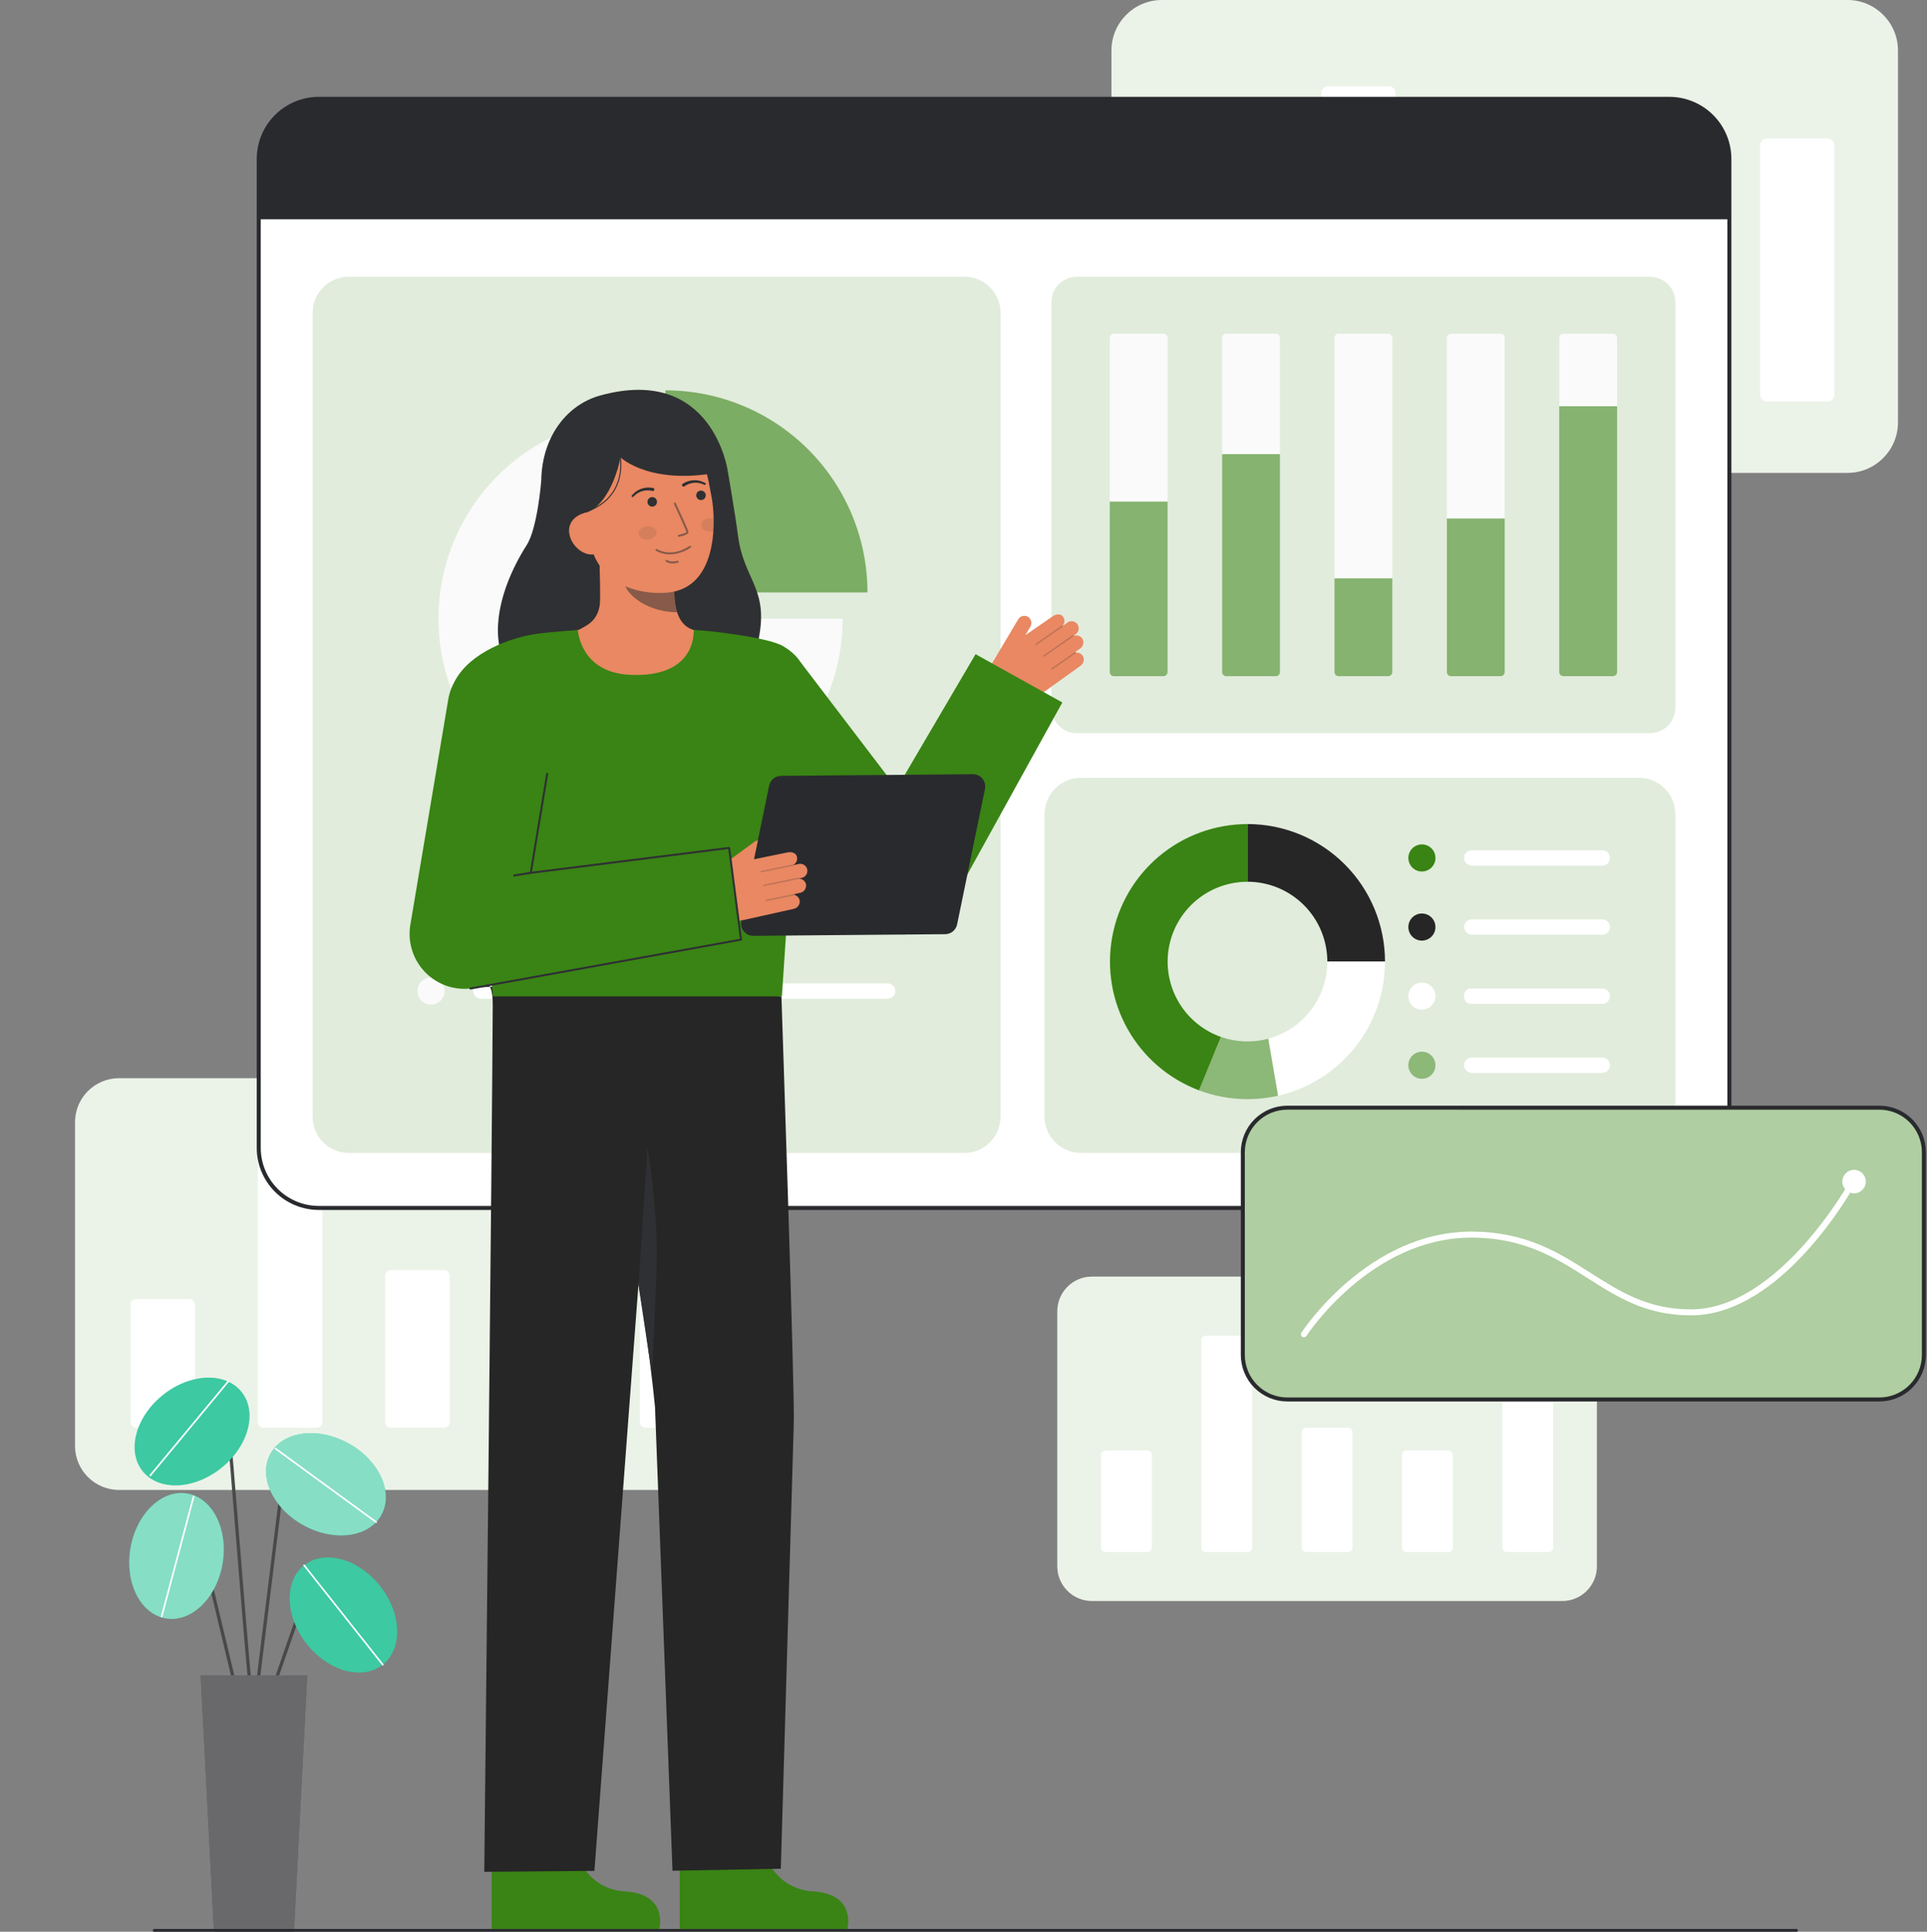 <svg width="878" height="880" viewBox="0 0 878 880" fill="none" xmlns="http://www.w3.org/2000/svg">
<rect x="0" y="0" width="878" height="880" fill="#808080" stroke="none"/>
<g clip-path="url(#clip0_85_130)">
<path d="M711.794 581.547H497.533C488.81 581.547 481.739 588.618 481.739 597.342V713.536C481.739 722.259 488.81 729.331 497.533 729.331H711.794C720.517 729.331 727.589 722.259 727.589 713.536V597.342C727.589 588.618 720.517 581.547 711.794 581.547Z" fill="white"/>
<path opacity="0.1" d="M711.794 581.547H497.533C488.81 581.547 481.739 588.618 481.739 597.342V713.536C481.739 722.259 488.81 729.331 497.533 729.331H711.794C720.517 729.331 727.589 722.259 727.589 713.536V597.342C727.589 588.618 720.517 581.547 711.794 581.547Z" fill="#398414"/>
<path d="M659.868 660.787H640.896C639.741 660.787 638.805 661.724 638.805 662.879V704.93C638.805 706.085 639.741 707.021 640.896 707.021H659.868C661.023 707.021 661.959 706.085 661.959 704.93V662.879C661.959 661.724 661.023 660.787 659.868 660.787Z" fill="white"/>
<path d="M705.586 624.831H686.615C685.46 624.831 684.523 625.767 684.523 626.922V704.93C684.523 706.085 685.46 707.021 686.615 707.021H705.586C706.741 707.021 707.678 706.085 707.678 704.93V626.922C707.678 625.767 706.741 624.831 705.586 624.831Z" fill="white"/>
<path d="M522.711 660.787H503.74C502.585 660.787 501.649 661.724 501.649 662.879V704.93C501.649 706.085 502.585 707.021 503.74 707.021H522.711C523.866 707.021 524.803 706.085 524.803 704.93V662.879C524.803 661.724 523.866 660.787 522.711 660.787Z" fill="white"/>
<path d="M568.431 608.481H549.459C548.304 608.481 547.368 609.418 547.368 610.573V704.93C547.368 706.085 548.304 707.021 549.459 707.021H568.431C569.586 707.021 570.522 706.085 570.522 704.93V610.573C570.522 609.418 569.586 608.481 568.431 608.481Z" fill="white"/>
<path d="M614.149 650.425H595.177C594.022 650.425 593.086 651.361 593.086 652.516V704.93C593.086 706.085 594.022 707.021 595.177 707.021H614.149C615.304 707.021 616.24 706.085 616.24 704.93V652.516C616.24 651.361 615.304 650.425 614.149 650.425Z" fill="white"/>
<path d="M326.178 491.161H54.242C43.171 491.161 34.195 500.136 34.195 511.208V658.679C34.195 669.75 43.171 678.725 54.242 678.725H326.178C337.249 678.725 346.225 669.75 346.225 658.679V511.208C346.225 500.136 337.249 491.161 326.178 491.161Z" fill="white"/>
<path opacity="0.1" d="M326.178 491.161H54.242C43.171 491.161 34.195 500.136 34.195 511.208V658.679C34.195 669.75 43.171 678.725 54.242 678.725H326.178C337.249 678.725 346.225 669.75 346.225 658.679V511.208C346.225 500.136 337.249 491.161 326.178 491.161Z" fill="#398414"/>
<path d="M260.275 591.732H236.196C234.73 591.732 233.542 592.921 233.542 594.387V647.757C233.542 649.223 234.73 650.411 236.196 650.411H260.275C261.741 650.411 262.929 649.223 262.929 647.757V594.387C262.929 592.921 261.741 591.732 260.275 591.732Z" fill="white"/>
<path d="M318.3 546.097H294.221C292.756 546.097 291.567 547.285 291.567 548.751V647.758C291.567 649.224 292.756 650.412 294.221 650.412H318.3C319.766 650.412 320.954 649.224 320.954 647.758V548.751C320.954 547.285 319.766 546.097 318.3 546.097Z" fill="white"/>
<path d="M86.198 591.732H62.119C60.653 591.732 59.465 592.921 59.465 594.387V647.757C59.465 649.223 60.653 650.411 62.119 650.411H86.198C87.663 650.411 88.852 649.223 88.852 647.757V594.387C88.852 592.921 87.663 591.732 86.198 591.732Z" fill="white"/>
<path d="M144.223 525.347H120.144C118.678 525.347 117.49 526.535 117.49 528.001V647.757C117.49 649.223 118.678 650.411 120.144 650.411H144.223C145.689 650.411 146.877 649.223 146.877 647.757V528.001C146.877 526.535 145.689 525.347 144.223 525.347Z" fill="white"/>
<path d="M202.249 578.58H178.17C176.705 578.58 175.516 579.768 175.516 581.234V647.757C175.516 649.223 176.705 650.411 178.17 650.411H202.249C203.715 650.411 204.903 649.223 204.903 647.757V581.234C204.903 579.768 203.715 578.58 202.249 578.58Z" fill="white"/>
<path d="M841.75 0H529.434C516.718 0 506.41 10.308 506.41 23.024V192.394C506.41 205.11 516.718 215.418 529.434 215.418H841.75C854.465 215.418 864.773 205.11 864.773 192.394V23.024C864.773 10.308 854.465 0 841.75 0Z" fill="white"/>
<path opacity="0.1" d="M841.75 0H529.434C516.718 0 506.41 10.308 506.41 23.024V192.394C506.41 205.11 516.718 215.418 529.434 215.418H841.75C854.465 215.418 864.773 205.11 864.773 192.394V23.024C864.773 10.308 854.465 0 841.75 0Z" fill="#398414"/>
<path d="M766.061 115.506H738.407C736.724 115.506 735.359 116.871 735.359 118.554V179.85C735.359 181.534 736.724 182.899 738.407 182.899H766.061C767.745 182.899 769.109 181.534 769.109 179.85V118.554C769.109 116.871 767.745 115.506 766.061 115.506Z" fill="white"/>
<path d="M832.703 63.094H805.049C803.365 63.094 802.001 64.458 802.001 66.142V179.851C802.001 181.534 803.365 182.899 805.049 182.899H832.703C834.386 182.899 835.751 181.534 835.751 179.851V66.142C835.751 64.458 834.386 63.094 832.703 63.094Z" fill="white"/>
<path d="M566.135 115.506H538.481C536.797 115.506 535.433 116.871 535.433 118.554V179.85C535.433 181.534 536.797 182.899 538.481 182.899H566.135C567.818 182.899 569.183 181.534 569.183 179.85V118.554C569.183 116.871 567.818 115.506 566.135 115.506Z" fill="white"/>
<path d="M632.777 39.263H605.123C603.44 39.263 602.075 40.627 602.075 42.311V179.85C602.075 181.534 603.44 182.898 605.123 182.898H632.777C634.461 182.898 635.825 181.534 635.825 179.85V42.311C635.825 40.627 634.461 39.263 632.777 39.263Z" fill="white"/>
<path d="M699.419 100.4H671.765C670.081 100.4 668.717 101.765 668.717 103.448V179.849C668.717 181.533 670.081 182.897 671.765 182.897H699.419C701.102 182.897 702.467 181.533 702.467 179.849V103.448C702.467 101.765 701.102 100.4 699.419 100.4Z" fill="white"/>
<path d="M145.252 550.272L760.6 550.272C775.711 550.272 787.962 538.022 787.962 522.911L787.962 72.382C787.962 57.271 775.711 45.02 760.6 45.02L145.252 45.02C130.141 45.02 117.891 57.271 117.891 72.382L117.891 522.911C117.891 538.022 130.141 550.272 145.252 550.272Z" fill="white"/>
<path d="M116.978 522.911V72.382C116.986 64.886 119.968 57.699 125.268 52.399C130.568 47.098 137.755 44.117 145.251 44.108H760.599C768.095 44.117 775.282 47.098 780.582 52.399C785.883 57.699 788.864 64.886 788.873 72.382V522.911C788.864 530.407 785.883 537.594 780.582 542.894C775.282 548.195 768.095 551.176 760.599 551.185H145.251C137.755 551.176 130.568 548.195 125.268 542.894C119.968 537.594 116.986 530.407 116.978 522.911ZM145.251 45.932C138.239 45.941 131.516 48.73 126.558 53.688C121.599 58.647 118.81 65.37 118.802 72.382V522.911C118.81 529.923 121.599 536.646 126.557 541.605C131.516 546.563 138.239 549.352 145.251 549.36H760.599C767.612 549.353 774.335 546.564 779.293 541.605C784.252 536.647 787.041 529.923 787.049 522.911V72.382C787.041 65.37 784.251 58.647 779.293 53.688C774.334 48.73 767.612 45.941 760.599 45.932H145.251Z" fill="#292A2E"/>
<path d="M117.891 72.379V99.911H787.958V72.379C787.958 65.122 785.075 58.163 779.944 53.032C774.813 47.9 767.853 45.018 760.596 45.018H145.252C137.995 45.018 131.036 47.9 125.904 53.032C120.773 58.163 117.891 65.122 117.891 72.379Z" fill="#292A2E"/>
<path d="M751.756 126.073H490.666C484.257 126.073 479.062 131.269 479.062 137.677V322.374C479.062 328.783 484.257 333.978 490.666 333.978H751.756C758.165 333.978 763.36 328.783 763.36 322.374V137.677C763.36 131.269 758.165 126.073 751.756 126.073Z" fill="white"/>
<path opacity="0.15" d="M751.756 126.073H490.666C484.257 126.073 479.062 131.269 479.062 137.677V322.374C479.062 328.783 484.257 333.978 490.666 333.978H751.756C758.165 333.978 763.36 328.783 763.36 322.374V137.677C763.36 131.269 758.165 126.073 751.756 126.073Z" fill="#398414"/>
<path d="M530.092 152.017H507.527C506.478 152.017 505.629 152.866 505.629 153.915V306.137C505.629 307.186 506.478 308.035 507.527 308.035H530.092C531.14 308.035 531.99 307.186 531.99 306.137V153.915C531.99 152.866 531.14 152.017 530.092 152.017Z" fill="#FAFAFA"/>
<path opacity="0.6" d="M505.629 228.495H531.987V306.137C531.987 306.641 531.787 307.123 531.431 307.479C531.075 307.835 530.592 308.035 530.089 308.035H507.527C507.023 308.035 506.541 307.835 506.185 307.479C505.829 307.123 505.629 306.641 505.629 306.137V228.495Z" fill="#398414"/>
<path d="M581.292 152.017H558.727C557.679 152.017 556.829 152.866 556.829 153.915V306.137C556.829 307.186 557.679 308.035 558.727 308.035H581.292C582.34 308.035 583.19 307.186 583.19 306.137V153.915C583.19 152.866 582.34 152.017 581.292 152.017Z" fill="#FAFAFA"/>
<path opacity="0.6" d="M556.829 206.871H583.188V306.137C583.188 306.64 582.987 307.123 582.632 307.479C582.276 307.835 581.793 308.035 581.289 308.035H558.727C558.224 308.035 557.741 307.835 557.385 307.479C557.029 307.123 556.829 306.64 556.829 306.137V206.871Z" fill="#398414"/>
<path d="M734.895 152.017H712.33C711.282 152.017 710.432 152.866 710.432 153.915V306.137C710.432 307.186 711.282 308.035 712.33 308.035H734.895C735.943 308.035 736.793 307.186 736.793 306.137V153.915C736.793 152.866 735.943 152.017 734.895 152.017Z" fill="#FAFAFA"/>
<path opacity="0.6" d="M710.432 185.055H736.79V306.138C736.79 306.642 736.59 307.124 736.234 307.48C735.878 307.836 735.396 308.036 734.892 308.036H712.331C711.827 308.036 711.345 307.836 710.989 307.48C710.633 307.124 710.433 306.642 710.433 306.138V185.055H710.432Z" fill="#398414"/>
<path d="M632.494 152.017H609.929C608.881 152.017 608.031 152.866 608.031 153.915V306.137C608.031 307.186 608.881 308.035 609.929 308.035H632.494C633.542 308.035 634.392 307.186 634.392 306.137V153.915C634.392 152.866 633.542 152.017 632.494 152.017Z" fill="#FAFAFA"/>
<path opacity="0.6" d="M608.031 263.469H634.389V306.137C634.389 306.64 634.189 307.123 633.833 307.479C633.477 307.835 632.994 308.035 632.491 308.035H609.929C609.425 308.035 608.943 307.835 608.587 307.479C608.231 307.123 608.031 306.64 608.031 306.137V263.469Z" fill="#398414"/>
<path d="M683.694 152.017H661.129C660.081 152.017 659.231 152.866 659.231 153.915V306.137C659.231 307.186 660.081 308.035 661.129 308.035H683.694C684.743 308.035 685.592 307.186 685.592 306.137V153.915C685.592 152.866 684.743 152.017 683.694 152.017Z" fill="#FAFAFA"/>
<path opacity="0.6" d="M659.229 236.206H685.587V306.136C685.587 306.64 685.387 307.123 685.031 307.479C684.675 307.834 684.192 308.034 683.689 308.034H661.129C660.88 308.034 660.633 307.985 660.403 307.89C660.173 307.795 659.964 307.655 659.787 307.479C659.611 307.302 659.471 307.093 659.376 306.863C659.28 306.633 659.231 306.386 659.231 306.136V236.206H659.229Z" fill="#398414"/>
<path opacity="0.15" d="M746.749 354.329H492.532C483.358 354.329 475.921 361.766 475.921 370.94V508.596C475.921 517.77 483.358 525.208 492.532 525.208H746.749C755.923 525.208 763.36 517.77 763.36 508.596V370.94C763.36 361.766 755.923 354.329 746.749 354.329Z" fill="#398414"/>
<path d="M647.863 397.012C651.273 397.012 654.037 394.247 654.037 390.837C654.037 387.427 651.273 384.663 647.863 384.663C644.453 384.663 641.688 387.427 641.688 390.837C641.688 394.247 644.453 397.012 647.863 397.012Z" fill="#398414"/>
<path d="M647.863 428.488C651.273 428.488 654.037 425.723 654.037 422.313C654.037 418.903 651.273 416.138 647.863 416.138C644.453 416.138 641.688 418.903 641.688 422.313C641.688 425.723 644.453 428.488 647.863 428.488Z" fill="#262626"/>
<path d="M647.863 459.964C651.273 459.964 654.037 457.2 654.037 453.79C654.037 450.379 651.273 447.615 647.863 447.615C644.453 447.615 641.688 450.379 641.688 453.79C641.688 457.2 644.453 459.964 647.863 459.964Z" fill="white"/>
<path opacity="0.5" d="M647.863 491.44C651.273 491.44 654.037 488.675 654.037 485.265C654.037 481.855 651.273 479.091 647.863 479.091C644.453 479.091 641.688 481.855 641.688 485.265C641.688 488.675 644.453 491.44 647.863 491.44Z" fill="#398414"/>
<path d="M733.551 390.834C733.551 391.761 733.183 392.649 732.528 393.304C731.872 393.96 730.984 394.328 730.057 394.328H670.707C669.881 394.343 669.075 394.074 668.424 393.566C667.773 393.058 667.317 392.341 667.131 391.537C667.027 391.029 667.038 390.504 667.162 390C667.286 389.497 667.521 389.027 667.849 388.626C668.177 388.224 668.59 387.901 669.059 387.678C669.527 387.456 670.04 387.341 670.558 387.341H730.057C730.516 387.341 730.97 387.431 731.394 387.607C731.818 387.782 732.203 388.04 732.528 388.364C732.852 388.689 733.109 389.074 733.285 389.498C733.46 389.921 733.551 390.376 733.551 390.834Z" fill="white"/>
<path d="M733.551 422.312C733.551 423.238 733.183 424.127 732.527 424.782C731.872 425.437 730.984 425.805 730.057 425.805H670.742C670.258 425.812 669.777 425.722 669.328 425.541C668.879 425.359 668.471 425.088 668.128 424.746C667.785 424.404 667.515 423.996 667.332 423.547C667.15 423.099 667.059 422.618 667.066 422.133C667.113 421.239 667.501 420.396 668.151 419.78C668.801 419.163 669.662 418.82 670.558 418.82H730.057C730.516 418.82 730.97 418.91 731.394 419.085C731.818 419.261 732.203 419.518 732.527 419.842C732.852 420.167 733.109 420.552 733.285 420.975C733.46 421.399 733.551 421.853 733.551 422.312Z" fill="white"/>
<path d="M733.551 453.79C733.551 454.716 733.183 455.605 732.527 456.26C731.872 456.915 730.984 457.283 730.057 457.283H670.198C669.366 457.283 668.568 456.952 667.979 456.364C667.391 455.775 667.06 454.977 667.06 454.145V453.435C667.06 452.603 667.391 451.805 667.979 451.216C668.568 450.628 669.366 450.297 670.198 450.297H730.057C730.516 450.297 730.97 450.387 731.394 450.563C731.818 450.738 732.203 450.996 732.527 451.32C732.852 451.644 733.109 452.029 733.285 452.453C733.46 452.877 733.551 453.331 733.551 453.79Z" fill="white"/>
<path d="M733.551 485.267C733.551 486.193 733.183 487.082 732.527 487.737C731.872 488.392 730.984 488.76 730.057 488.76H670.721C669.894 488.776 669.086 488.508 668.433 488C667.78 487.493 667.32 486.777 667.131 485.972C667.027 485.464 667.037 484.939 667.161 484.436C667.286 483.933 667.52 483.463 667.848 483.061C668.176 482.66 668.589 482.336 669.057 482.114C669.526 481.892 670.038 481.777 670.556 481.777H730.056C730.514 481.776 730.969 481.866 731.392 482.041C731.816 482.217 732.202 482.474 732.526 482.798C732.851 483.122 733.108 483.507 733.284 483.931C733.46 484.354 733.55 484.808 733.551 485.267Z" fill="white"/>
<path d="M532.009 438.051C532.011 445.578 534.346 452.919 538.693 459.063C543.041 465.207 549.187 469.852 556.284 472.358L546.302 496.701C532.575 491.528 521.097 481.702 513.869 468.936C506.642 456.169 504.122 441.272 506.75 426.838C509.378 412.405 516.986 399.352 528.25 389.952C539.513 380.552 553.717 375.402 568.388 375.399V401.679C558.74 401.678 549.488 405.51 542.666 412.331C535.844 419.152 532.01 428.404 532.009 438.051Z" fill="#398414"/>
<path d="M631.046 438.051H604.766C604.766 428.403 600.933 419.151 594.111 412.329C587.289 405.506 578.036 401.674 568.389 401.673V375.394C585.006 375.394 600.944 381.995 612.694 393.746C624.445 405.496 631.046 421.433 631.046 438.051Z" fill="#262626"/>
<path d="M631.046 438.051C631.045 452.249 626.223 466.025 617.371 477.126C608.519 488.226 596.161 495.992 582.32 499.153L577.868 473.176C585.588 471.09 592.406 466.519 597.268 460.171C602.13 453.822 604.765 446.048 604.767 438.051H631.046Z" fill="white"/>
<path opacity="0.5" d="M582.319 499.153C570.332 501.869 557.811 501.016 546.302 496.699L556.284 472.358C563.232 474.797 570.754 475.083 577.868 473.179L582.319 499.153Z" fill="#398414"/>
<path opacity="0.15" d="M439.447 126.073H158.874C149.807 126.073 142.457 133.423 142.457 142.49V508.791C142.457 517.857 149.807 525.207 158.874 525.207H439.447C448.514 525.207 455.864 517.857 455.864 508.791V142.49C455.864 133.423 448.514 126.073 439.447 126.073Z" fill="#398414"/>
<path d="M383.955 281.847C383.955 300.06 378.555 317.864 368.436 333.007C358.318 348.151 343.936 359.953 327.11 366.923C310.284 373.893 291.769 375.717 273.906 372.164C256.043 368.611 239.635 359.841 226.756 346.962C213.878 334.084 205.108 317.676 201.555 299.813C198.001 281.951 199.825 263.435 206.795 246.609C213.764 229.783 225.567 215.401 240.71 205.282C255.854 195.164 273.657 189.763 291.87 189.763V281.847H383.955Z" fill="#FAFAFA"/>
<path opacity="0.6" d="M395.245 269.886H303.165V177.802C327.586 177.803 351.007 187.505 368.276 204.774C385.544 222.043 395.245 245.464 395.245 269.886Z" fill="#398414"/>
<path opacity="0.6" d="M196.384 426.17C199.794 426.17 202.559 423.406 202.559 419.995C202.559 416.585 199.794 413.821 196.384 413.821C192.974 413.821 190.209 416.585 190.209 419.995C190.209 423.406 192.974 426.17 196.384 426.17Z" fill="#398414"/>
<path d="M196.384 457.646C199.794 457.646 202.559 454.882 202.559 451.472C202.559 448.062 199.794 445.297 196.384 445.297C192.974 445.297 190.209 448.062 190.209 451.472C190.209 454.882 192.974 457.646 196.384 457.646Z" fill="#FAFAFA"/>
<path opacity="0.6" d="M407.934 419.998C407.934 420.925 407.566 421.813 406.911 422.468C406.255 423.123 405.367 423.491 404.441 423.491H219.228C218.402 423.506 217.596 423.237 216.945 422.729C216.294 422.221 215.837 421.504 215.651 420.7C215.548 420.191 215.559 419.667 215.683 419.163C215.807 418.66 216.042 418.19 216.37 417.789C216.698 417.387 217.112 417.063 217.58 416.841C218.049 416.619 218.561 416.504 219.079 416.504H404.441C404.899 416.504 405.354 416.595 405.778 416.77C406.201 416.946 406.587 417.203 406.911 417.528C407.235 417.852 407.493 418.237 407.668 418.661C407.844 419.085 407.934 419.539 407.934 419.998Z" fill="#398414"/>
<path d="M407.934 451.471C407.934 452.398 407.566 453.286 406.911 453.941C406.256 454.596 405.367 454.964 404.441 454.964H219.264C218.779 454.972 218.298 454.882 217.849 454.7C217.4 454.518 216.992 454.248 216.649 453.905C216.306 453.563 216.036 453.155 215.853 452.707C215.671 452.258 215.58 451.777 215.586 451.292C215.633 450.398 216.022 449.555 216.672 448.938C217.322 448.322 218.184 447.978 219.08 447.978H404.441C404.899 447.978 405.354 448.068 405.777 448.244C406.201 448.419 406.586 448.677 406.911 449.001C407.235 449.326 407.492 449.711 407.668 450.134C407.843 450.558 407.934 451.012 407.934 451.471Z" fill="white"/>
<path d="M115.698 781.679C115.599 781.68 115.502 781.66 115.411 781.622C115.32 781.585 115.237 781.529 115.168 781.46C114.111 780.403 112.39 761.023 107.752 703.321C105.854 679.71 104.061 657.408 102.753 643.855C102.662 642.887 102.284 642.774 102.161 642.738C100.371 642.198 94.925 646.492 91.885 650.252C91.823 650.329 91.747 650.393 91.66 650.44C91.574 650.487 91.479 650.516 91.381 650.527C91.283 650.537 91.184 650.528 91.09 650.5C90.995 650.472 90.907 650.426 90.83 650.364C90.754 650.302 90.69 650.226 90.643 650.139C90.596 650.053 90.566 649.958 90.556 649.86C90.546 649.762 90.555 649.663 90.583 649.568C90.611 649.474 90.657 649.386 90.719 649.309C92.725 646.823 99.282 640.305 102.593 641.301C103.09 641.472 103.52 641.799 103.818 642.233C104.116 642.667 104.266 643.185 104.246 643.711C105.555 657.276 107.347 679.584 109.247 703.2C112.065 738.265 115.257 777.988 116.307 780.492C116.387 780.604 116.434 780.736 116.444 780.873C116.454 781.01 116.426 781.148 116.363 781.27C116.3 781.392 116.205 781.495 116.088 781.567C115.97 781.639 115.835 781.677 115.698 781.678V781.679Z" fill="#494949"/>
<path d="M100.829 668.726C113.27 658.754 117.393 643.232 110.039 634.057C102.685 624.882 86.637 625.529 74.196 635.501C61.755 645.473 57.632 660.995 64.986 670.17C72.341 679.345 88.388 678.698 100.829 668.726Z" fill="#0CBC8B"/>
<path opacity="0.2" d="M100.829 668.726C113.27 658.754 117.393 643.232 110.039 634.057C102.685 624.882 86.637 625.529 74.196 635.501C61.755 645.473 57.632 660.995 64.986 670.17C72.341 679.345 88.388 678.698 100.829 668.726Z" fill="white"/>
<path d="M68.472 672.503C68.401 672.502 68.331 672.482 68.271 672.444C68.211 672.406 68.163 672.351 68.133 672.287C68.103 672.223 68.092 672.151 68.101 672.081C68.11 672.01 68.138 671.944 68.184 671.889L103.64 629.132C103.703 629.055 103.795 629.007 103.894 628.998C103.993 628.989 104.091 629.019 104.168 629.083C104.244 629.146 104.293 629.237 104.302 629.337C104.311 629.436 104.281 629.534 104.217 629.611L68.761 672.368C68.726 672.41 68.682 672.444 68.632 672.468C68.582 672.491 68.527 672.503 68.472 672.503Z" fill="white"/>
<path d="M123.431 772.513C123.312 772.513 123.194 772.484 123.088 772.429C122.982 772.374 122.89 772.295 122.821 772.197C122.752 772.1 122.707 771.987 122.69 771.869C122.673 771.751 122.684 771.63 122.723 771.517L136.039 733.216C136.431 732.09 137.099 731.081 137.982 730.28C138.865 729.48 139.935 728.913 141.094 728.634C142.252 728.354 143.463 728.37 144.614 728.679C145.765 728.989 146.82 729.583 147.682 730.406L154.723 737.132C154.862 737.27 154.942 737.458 154.944 737.654C154.947 737.851 154.872 738.04 154.737 738.182C154.601 738.324 154.415 738.408 154.218 738.414C154.022 738.42 153.831 738.349 153.686 738.216L146.645 731.49C145.965 730.84 145.132 730.371 144.224 730.127C143.315 729.882 142.359 729.87 141.445 730.091C140.53 730.311 139.685 730.758 138.988 731.39C138.291 732.022 137.764 732.819 137.455 733.708L124.139 772.014C124.087 772.16 123.991 772.287 123.864 772.376C123.738 772.466 123.586 772.513 123.431 772.513Z" fill="#494949"/>
<path d="M174.394 758.336C183.613 751.038 183.065 734.987 173.17 722.485C163.274 709.983 147.778 705.765 138.558 713.063C129.338 720.361 129.886 736.411 139.782 748.913C149.677 761.415 165.174 765.634 174.394 758.336Z" fill="#0CBC8B"/>
<path d="M109.647 779.237C109.479 779.237 109.315 779.18 109.183 779.076C109.05 778.971 108.957 778.825 108.918 778.661L86.573 685.211C86.42 684.574 86.095 683.991 85.633 683.527C85.171 683.062 84.589 682.734 83.953 682.579C83.316 682.424 82.649 682.447 82.025 682.646C81.401 682.846 80.844 683.213 80.415 683.709L73.526 691.67C73.462 691.748 73.384 691.812 73.295 691.859C73.207 691.905 73.11 691.934 73.01 691.942C72.91 691.951 72.809 691.94 72.714 691.909C72.619 691.878 72.531 691.828 72.455 691.763C72.379 691.697 72.317 691.617 72.273 691.527C72.229 691.437 72.203 691.339 72.197 691.239C72.191 691.139 72.205 691.039 72.239 690.945C72.272 690.85 72.324 690.764 72.392 690.69L79.282 682.727C79.891 682.024 80.683 681.502 81.569 681.219C82.456 680.936 83.404 680.903 84.308 681.124C85.213 681.344 86.038 681.81 86.695 682.47C87.352 683.129 87.814 683.957 88.031 684.863L110.376 778.313C110.399 778.409 110.403 778.508 110.387 778.605C110.372 778.702 110.337 778.795 110.286 778.879C110.234 778.963 110.167 779.036 110.087 779.094C110.008 779.152 109.917 779.193 109.822 779.216C109.765 779.23 109.706 779.237 109.647 779.237Z" fill="#494949"/>
<path d="M101.401 712.435C104.118 696.724 96.927 682.363 85.341 680.359C73.754 678.356 62.159 689.468 59.442 705.179C56.725 720.89 63.915 735.251 75.502 737.255C87.088 739.259 98.684 728.146 101.401 712.435Z" fill="#0CBC8B"/>
<path d="M115.699 781.679C115.668 781.679 115.638 781.678 115.608 781.674C115.41 781.65 115.231 781.548 115.108 781.391C114.986 781.235 114.931 781.036 114.955 780.839L129.226 664.962C129.382 663.7 129.898 662.509 130.714 661.533C131.53 660.558 132.61 659.838 133.825 659.462C135.04 659.086 136.338 659.068 137.562 659.412C138.787 659.755 139.886 660.445 140.728 661.398L157.041 679.874C157.106 679.948 157.156 680.034 157.188 680.127C157.22 680.22 157.234 680.318 157.228 680.417C157.222 680.515 157.196 680.611 157.153 680.699C157.11 680.788 157.05 680.867 156.976 680.932C156.902 680.997 156.816 681.048 156.723 681.08C156.63 681.112 156.531 681.125 156.433 681.119C156.335 681.113 156.239 681.087 156.15 681.044C156.062 681.001 155.983 680.941 155.917 680.867L139.605 662.392C138.954 661.655 138.104 661.122 137.158 660.856C136.212 660.59 135.209 660.604 134.27 660.895C133.331 661.185 132.496 661.741 131.865 662.495C131.235 663.249 130.835 664.169 130.715 665.144L116.442 781.021C116.42 781.202 116.332 781.37 116.195 781.491C116.058 781.612 115.882 781.679 115.699 781.679Z" fill="#494949"/>
<path d="M173.77 690.141C179.462 679.852 172.765 665.254 158.813 657.537C144.861 649.819 128.936 651.904 123.245 662.193C117.553 672.483 124.25 687.08 138.202 694.798C152.154 702.516 168.079 700.431 173.77 690.141Z" fill="#0CBC8B"/>
<path opacity="0.2" d="M174.394 758.336C183.613 751.038 183.065 734.987 173.17 722.485C163.274 709.983 147.778 705.765 138.558 713.063C129.338 720.361 129.886 736.411 139.782 748.913C149.677 761.415 165.174 765.634 174.394 758.336Z" fill="white"/>
<path opacity="0.5" d="M101.401 712.435C104.118 696.724 96.927 682.363 85.341 680.359C73.754 678.356 62.159 689.468 59.442 705.179C56.725 720.89 63.915 735.251 75.502 737.255C87.088 739.259 98.684 728.146 101.401 712.435Z" fill="white"/>
<path opacity="0.5" d="M173.77 690.141C179.462 679.852 172.765 665.254 158.813 657.537C144.861 649.819 128.936 651.904 123.245 662.193C117.553 672.483 124.25 687.08 138.202 694.798C152.154 702.516 168.079 700.431 173.77 690.141Z" fill="white"/>
<path d="M133.952 880H97.443L91.394 763.189H140.002L133.952 880Z" fill="#292A2E"/>
<path opacity="0.3" d="M133.952 880H97.443L91.394 763.189H140.002L133.952 880Z" fill="white"/>
<path d="M174.397 758.708C174.341 758.709 174.285 758.696 174.234 758.671C174.182 758.647 174.138 758.611 174.103 758.566L138.267 713.293C138.236 713.254 138.213 713.21 138.2 713.163C138.186 713.116 138.182 713.066 138.188 713.017C138.193 712.968 138.209 712.921 138.233 712.878C138.256 712.835 138.289 712.797 138.327 712.766C138.366 712.736 138.41 712.713 138.457 712.699C138.505 712.686 138.554 712.682 138.603 712.688C138.652 712.693 138.699 712.708 138.742 712.732C138.785 712.756 138.823 712.788 138.854 712.827L174.691 758.101C174.753 758.179 174.781 758.278 174.769 758.377C174.757 758.476 174.707 758.566 174.629 758.627C174.563 758.68 174.482 758.709 174.397 758.708Z" fill="white"/>
<path d="M171.387 693.769C171.308 693.769 171.231 693.744 171.167 693.697L125.309 660.212C125.268 660.184 125.232 660.147 125.205 660.105C125.178 660.063 125.16 660.016 125.152 659.966C125.143 659.917 125.145 659.866 125.156 659.817C125.168 659.769 125.189 659.723 125.218 659.682C125.248 659.642 125.285 659.607 125.328 659.582C125.371 659.556 125.419 659.539 125.468 659.532C125.518 659.525 125.568 659.528 125.617 659.541C125.665 659.553 125.711 659.576 125.75 659.606L171.609 693.091C171.673 693.138 171.721 693.204 171.745 693.279C171.769 693.354 171.769 693.435 171.744 693.511C171.72 693.586 171.672 693.651 171.608 693.698C171.544 693.744 171.467 693.769 171.387 693.769Z" fill="white"/>
<path d="M73.642 736.764C73.609 736.765 73.577 736.76 73.545 736.752C73.449 736.726 73.368 736.664 73.318 736.578C73.269 736.493 73.255 736.391 73.279 736.296L87.878 681.6C87.904 681.505 87.967 681.424 88.052 681.375C88.137 681.325 88.238 681.311 88.334 681.335C88.429 681.36 88.511 681.422 88.561 681.508C88.61 681.593 88.624 681.695 88.599 681.791L74.004 736.486C73.983 736.566 73.936 736.636 73.87 736.687C73.805 736.737 73.725 736.764 73.642 736.764Z" fill="white"/>
<path d="M818.534 880H70.272C70.103 880 69.941 879.933 69.821 879.813C69.701 879.693 69.634 879.531 69.634 879.362C69.634 879.192 69.701 879.03 69.821 878.91C69.941 878.79 70.103 878.723 70.272 878.723H818.534C818.704 878.723 818.866 878.79 818.986 878.91C819.106 879.03 819.173 879.192 819.173 879.362C819.173 879.531 819.106 879.693 818.986 879.813C818.866 879.933 818.704 880 818.534 880Z" fill="#292A2E"/>
<path d="M260.641 839.073C260.641 839.073 264.759 860.419 284.741 861.612C304.724 862.805 300.393 878.723 300.393 878.723H224.022V840.562L260.641 839.073Z" fill="#398414"/>
<path d="M218.842 449.692C218.842 449.692 224.554 443.276 224.503 457.831C224.315 512.124 220.651 852.696 220.651 852.696L270.837 852.275L301.239 447.486L218.842 449.692Z" fill="#262626"/>
<path d="M346.338 839.073C346.338 839.073 350.456 860.419 370.441 861.609C390.427 862.798 386.093 878.719 386.093 878.719H309.719V840.562L346.338 839.073Z" fill="#398414"/>
<path d="M356.045 453.908C356.045 453.908 362.314 639.47 361.663 648.539L355.767 851.288L306.41 852.2L298.451 641.203C298.451 641.203 293.235 583.001 279.172 528.954C271.977 501.216 267.647 472.813 266.25 444.19L356.045 453.908Z" fill="#262626"/>
<path d="M290.932 585.471L295.047 522.532C295.047 522.532 299.274 548.697 299.274 571.251C299.274 582.275 297.004 625.921 297.004 625.921L290.932 585.471Z" fill="#2F3033"/>
<path d="M218.297 449.687L218.133 449.696C218.133 449.696 218.253 446.531 218.297 449.687Z" fill="#333333"/>
<path d="M218.503 449.687L218.339 449.696C218.339 449.696 218.457 446.531 218.503 449.687Z" fill="#333333"/>
<path d="M493.509 299.072C493.207 298.474 492.726 297.984 492.134 297.67C491.541 297.356 490.866 297.234 490.2 297.32C490.206 297.261 490.194 297.202 490.164 297.151C490.133 297.111 490.092 297.08 490.045 297.061C489.999 297.042 489.948 297.035 489.898 297.042L492.142 295.433C492.814 294.974 493.297 294.287 493.501 293.498C493.706 292.71 493.617 291.875 493.253 291.147C492.871 290.439 492.239 289.899 491.481 289.63C490.722 289.362 489.891 289.386 489.149 289.696C489.155 289.664 489.133 289.634 489.129 289.605L490.051 288.944C490.682 288.508 491.143 287.868 491.356 287.131C491.569 286.395 491.521 285.607 491.22 284.902C491.022 284.464 490.73 284.075 490.363 283.764C489.997 283.452 489.566 283.226 489.102 283.101C488.638 282.976 488.151 282.956 487.678 283.042C487.205 283.128 486.757 283.317 486.366 283.597L484.238 285.123C484.232 285.11 484.238 285.095 484.23 285.084C484.222 285.072 484.198 285.067 484.186 285.054C484.675 284.505 484.962 283.805 485.001 283.071C485.04 282.336 484.828 281.61 484.4 281.012C483.397 279.396 481.077 279.727 479.701 280.713L467.177 289.364L469.415 285.595C469.865 284.87 470.023 284.001 469.858 283.163C469.692 282.325 469.216 281.582 468.524 281.081C468.157 280.836 467.745 280.668 467.311 280.588C466.877 280.507 466.432 280.516 466.002 280.614C465.572 280.711 465.166 280.895 464.809 281.154C464.452 281.414 464.152 281.743 463.927 282.122L451.706 302.7C450.272 305.114 449.835 307.992 450.489 310.723C451.143 313.453 452.836 315.821 455.209 317.324C457.96 319.066 461.169 319.947 464.424 319.853C467.68 319.76 470.833 318.696 473.48 316.799L492.393 303.241C493.022 302.774 493.474 302.108 493.677 301.351C493.879 300.595 493.82 299.792 493.509 299.072Z" fill="#E98862"/>
<g opacity="0.25">
<path d="M471.845 293.671C471.89 293.735 471.959 293.778 472.036 293.791C472.113 293.804 472.193 293.786 472.257 293.742L484.157 285.499C484.19 285.477 484.217 285.448 484.239 285.415C484.26 285.382 484.274 285.345 484.281 285.307C484.288 285.268 484.288 285.228 484.279 285.19C484.271 285.151 484.255 285.115 484.233 285.083C484.211 285.05 484.182 285.023 484.149 285.001C484.116 284.98 484.079 284.965 484.04 284.958C484.002 284.951 483.962 284.952 483.923 284.96C483.885 284.969 483.848 284.984 483.816 285.007L471.916 293.249C471.851 293.294 471.806 293.364 471.792 293.442C471.778 293.52 471.795 293.601 471.84 293.666L471.845 293.671Z" fill="#2F3033"/>
</g>
<g opacity="0.25">
<path d="M475.335 299.021C475.381 299.084 475.45 299.127 475.527 299.14C475.604 299.153 475.683 299.135 475.747 299.09L489.028 289.892C489.094 289.847 489.138 289.777 489.152 289.699C489.166 289.621 489.148 289.54 489.103 289.475C489.056 289.412 488.987 289.369 488.91 289.355C488.832 289.341 488.753 289.357 488.686 289.4L475.406 298.598C475.341 298.643 475.296 298.712 475.282 298.791C475.268 298.869 475.285 298.95 475.33 299.015L475.335 299.021Z" fill="#2F3033"/>
</g>
<g opacity="0.25">
<path d="M479.082 304.835C479.128 304.898 479.196 304.941 479.274 304.954C479.351 304.967 479.43 304.95 479.494 304.905L490.088 297.568C490.154 297.523 490.198 297.453 490.212 297.375C490.227 297.297 490.209 297.216 490.164 297.151C490.119 297.086 490.049 297.041 489.971 297.027C489.893 297.013 489.812 297.03 489.747 297.075L479.153 304.413C479.088 304.458 479.043 304.527 479.029 304.605C479.015 304.684 479.032 304.764 479.077 304.83L479.082 304.835Z" fill="#2F3033"/>
</g>
<path d="M444.493 298.013L408.598 359.149L364.796 301.697L328.419 334.492L390.539 414.945L390.946 415.517C393.432 418.923 396.745 421.639 400.572 423.411C404.399 425.182 408.613 425.95 412.819 425.642C417.024 425.334 421.082 423.961 424.61 421.651C428.138 419.341 431.02 416.171 432.984 412.44L484.029 320L444.493 298.013Z" fill="#398414"/>
<path d="M405.077 366.501C404.999 366.502 404.922 366.482 404.854 366.443C404.786 366.405 404.728 366.35 404.687 366.284C404.647 366.217 404.624 366.141 404.621 366.063C404.618 365.985 404.635 365.907 404.67 365.837L408.19 358.941C408.245 358.834 408.341 358.752 408.456 358.715C408.571 358.678 408.696 358.688 408.804 358.744C408.911 358.799 408.993 358.894 409.03 359.009C409.067 359.125 409.057 359.25 409.002 359.357L405.483 366.252C405.445 366.327 405.387 366.39 405.315 366.434C405.244 366.478 405.161 366.501 405.077 366.501Z" fill="#2F3033"/>
<path d="M362.268 358.8L361.172 378.11L362.083 378.162L363.179 358.852L362.268 358.8Z" fill="#2F3033"/>
<path d="M246.6 219.053C246.6 219.053 244.918 240.547 239.988 248.294C225.796 270.6 221.467 295.828 235.266 309.193C249.064 322.558 338.05 323.777 345.143 293.479C351.114 267.976 338.966 265.086 336.247 243.955C335.016 234.395 331.56 214.34 331.56 214.34" fill="#2F3033"/>
<path d="M322.489 288.637C322.336 288.617 320.631 316.903 287.771 314.437C265.023 312.733 256.911 288.597 256.391 288.597C258.843 288.076 262.974 287.32 264.063 286.736C267.644 284.812 272.077 282.809 273.231 275.853C273.897 271.84 272.768 251.332 273.116 247.275L308.034 255.069C307.546 263.636 304.132 283.498 316.101 287.014C318.092 287.595 320.238 288.129 322.489 288.637Z" fill="#E98862"/>
<path opacity="0.52" d="M308.524 278.896C307.977 277.134 307.625 275.316 307.473 273.477C307.089 269.28 307.166 265.053 307.701 260.872C300.604 259.914 293.918 256.984 288.403 252.416C287.754 254.811 284.188 265.276 285.176 267.55C287.042 271.852 295.812 278.896 308.524 278.896Z" fill="#2F3033"/>
<path d="M303.895 269.994C290.114 271.166 272.365 265.454 268.888 247.079L265.75 230.499C262.272 212.124 269.104 195.401 286.406 192.127C303.707 188.853 319.458 201.301 322.935 219.676L324.324 227.017C325.66 234.067 328.485 267.902 303.895 269.994Z" fill="#E98862"/>
<path d="M319.394 227.816C320.592 227.816 321.563 226.845 321.563 225.647C321.563 224.45 320.592 223.479 319.394 223.479C318.196 223.479 317.225 224.45 317.225 225.647C317.225 226.845 318.196 227.816 319.394 227.816Z" fill="#2F3033"/>
<path d="M297.175 230.785C298.373 230.785 299.344 229.814 299.344 228.616C299.344 227.418 298.373 226.447 297.175 226.447C295.978 226.447 295.007 227.418 295.007 228.616C295.007 229.814 295.978 230.785 297.175 230.785Z" fill="#2F3033"/>
<path opacity="0.52" d="M309.367 244.52L309.401 244.515C310.101 244.377 310.794 244.201 311.475 243.987C312.492 243.659 313.825 243.119 313.652 242.199C313.454 241.152 308.447 230.398 307.877 229.176C307.853 229.123 307.819 229.075 307.776 229.035C307.733 228.995 307.682 228.964 307.627 228.944C307.572 228.923 307.514 228.914 307.455 228.916C307.396 228.919 307.339 228.933 307.286 228.957C307.233 228.982 307.185 229.017 307.145 229.061C307.106 229.104 307.075 229.155 307.055 229.21C307.035 229.265 307.027 229.323 307.03 229.382C307.032 229.441 307.047 229.498 307.072 229.551C309.207 234.131 312.645 241.659 312.778 242.364C312.664 242.692 310.975 243.312 309.235 243.641C309.121 243.661 309.019 243.725 308.952 243.819C308.884 243.913 308.855 244.03 308.873 244.144C308.89 244.259 308.951 244.362 309.043 244.433C309.136 244.503 309.252 244.534 309.367 244.52V244.52Z" fill="#2F3033"/>
<path opacity="0.52" d="M306.807 252.449C309.629 252.082 312.325 251.058 314.679 249.458C314.777 249.394 314.846 249.293 314.871 249.177C314.895 249.062 314.872 248.942 314.808 248.843C314.744 248.745 314.643 248.675 314.528 248.651C314.412 248.627 314.292 248.649 314.193 248.714C309.101 252.032 304.04 252.569 299.559 250.264C299.468 250.215 299.375 250.171 299.28 250.131C299.169 250.091 299.046 250.097 298.94 250.147C298.833 250.197 298.751 250.287 298.71 250.398C298.67 250.509 298.676 250.631 298.726 250.738C298.776 250.845 298.867 250.927 298.978 250.967C299.012 250.982 299.069 251.013 299.152 251.059C301.508 252.273 304.174 252.757 306.807 252.449Z" fill="#2F3033"/>
<path d="M251.908 236.276L267.418 233.433C279.163 228.68 282.716 208.347 282.716 208.347C282.716 208.347 296.983 222.253 331.558 214.343C331.558 214.343 324.626 166.125 273.546 180.142C257.075 184.663 245.254 201.26 246.727 223.442C247.761 238.991 251.908 236.276 251.908 236.276Z" fill="#2F3033"/>
<path d="M271.022 252.474C265.765 253.469 260.438 248.65 259.439 243.392C258.441 238.134 262.158 234.429 267.416 233.434L270.791 236.443L275.539 251.618L271.022 252.474Z" fill="#E98862"/>
<path d="M311.048 220.384C312.581 219.393 314.353 218.833 316.177 218.764C317.075 218.723 317.974 218.818 318.844 219.046C319.705 219.267 320.535 219.596 321.315 220.024C321.424 220.079 321.509 220.174 321.548 220.29C321.588 220.405 321.581 220.532 321.528 220.642C321.475 220.753 321.38 220.838 321.265 220.879C321.149 220.919 321.022 220.913 320.911 220.861L320.879 220.845C320.158 220.491 319.396 220.229 318.61 220.065C317.834 219.899 317.037 219.851 316.246 219.923C314.678 220.054 313.172 220.598 311.881 221.5L311.839 221.531C311.765 221.585 311.681 221.624 311.592 221.645C311.503 221.667 311.41 221.67 311.32 221.656C311.229 221.642 311.143 221.61 311.064 221.562C310.986 221.514 310.918 221.451 310.864 221.377C310.81 221.303 310.772 221.219 310.75 221.13C310.729 221.041 310.725 220.948 310.74 220.858C310.754 220.767 310.786 220.68 310.834 220.602C310.882 220.524 310.944 220.456 311.018 220.402L311.048 220.384Z" fill="#2F3033"/>
<path d="M297.216 223.64C295.687 223.265 294.086 223.302 292.576 223.747C291.812 223.965 291.086 224.297 290.422 224.732C289.749 225.171 289.133 225.692 288.589 226.283L288.565 226.308C288.48 226.393 288.365 226.442 288.244 226.444C288.124 226.446 288.007 226.401 287.919 226.319C287.831 226.237 287.779 226.124 287.772 226.004C287.766 225.883 287.807 225.765 287.886 225.675C288.458 224.993 289.113 224.387 289.837 223.87C290.566 223.343 291.369 222.93 292.221 222.643C293.948 222.049 295.802 221.931 297.59 222.3C297.772 222.339 297.93 222.448 298.031 222.604C298.132 222.76 298.167 222.949 298.128 223.131C298.089 223.312 297.979 223.471 297.823 223.572C297.668 223.672 297.478 223.707 297.297 223.668L297.268 223.661L297.216 223.64Z" fill="#2F3033"/>
<path opacity="0.52" d="M307.407 256.621C307.918 256.563 308.423 256.461 308.917 256.318C309.031 256.285 309.126 256.209 309.183 256.106C309.241 256.003 309.254 255.881 309.222 255.768C309.189 255.654 309.113 255.559 309.01 255.502C308.907 255.444 308.785 255.431 308.672 255.463C305.698 256.32 304.007 255.19 303.937 255.137C303.84 255.069 303.72 255.042 303.604 255.063C303.487 255.083 303.384 255.149 303.316 255.246C303.249 255.343 303.222 255.463 303.243 255.579C303.263 255.695 303.329 255.799 303.426 255.866C304.626 256.571 306.032 256.837 307.407 256.621Z" fill="#2F3033"/>
<path d="M267.454 233.237L267.3 232.807C286.95 225.753 282.144 206.47 282.094 206.276L282.534 206.16C282.586 206.358 287.501 226.04 267.454 233.237Z" fill="#2F3033"/>
<path opacity="0.1" d="M295.353 245.798C297.621 245.554 299.314 244.007 299.135 242.343C298.956 240.679 296.972 239.529 294.704 239.773C292.436 240.017 290.743 241.564 290.922 243.227C291.101 244.891 293.085 246.042 295.353 245.798Z" fill="#2F3033"/>
<path opacity="0.1" d="M319.439 239.504C319.621 241.166 321.606 242.315 323.875 242.074C324.267 242.031 324.654 241.948 325.029 241.826C325.156 239.849 325.185 237.946 325.147 236.183C324.52 236.019 323.868 235.973 323.224 236.048C320.954 236.288 319.262 237.835 319.439 239.504Z" fill="#2F3033"/>
<path d="M363.315 350.909C362.28 363.068 357.246 438.931 356.251 453.908H224.576C223.801 440.4 214.85 381.331 211.913 354.916C209.108 329.708 203.606 317.088 207.639 309.636C214.229 297.457 232.238 290.418 244.518 288.756C252.017 287.741 263.295 287.014 263.295 287.014C263.295 287.014 264.25 306.331 287.02 307.406C318.016 308.865 315.946 287.014 316.1 287.014C321.121 287.014 349.807 290.192 356.825 294.352C375.946 305.677 365.512 325.145 363.315 350.909Z" fill="#398414"/>
<path d="M448.785 359.404L436.092 421.093C435.836 422.346 435.158 423.473 434.171 424.286C433.184 425.099 431.948 425.549 430.669 425.562L343.271 426.306C342.438 426.313 341.613 426.134 340.858 425.781C340.102 425.428 339.435 424.91 338.906 424.266C338.376 423.622 337.997 422.868 337.797 422.059C337.597 421.249 337.58 420.406 337.748 419.589L350.44 357.898C350.698 356.645 351.378 355.519 352.365 354.707C353.353 353.894 354.59 353.445 355.869 353.434L443.267 352.69C444.099 352.684 444.923 352.864 445.678 353.217C446.432 353.57 447.098 354.087 447.627 354.731C448.156 355.374 448.535 356.128 448.735 356.936C448.935 357.745 448.953 358.588 448.785 359.404Z" fill="#292A2E"/>
<path d="M367.288 403.223C367.335 404.035 367.086 404.837 366.589 405.481C366.091 406.124 365.377 406.566 364.579 406.725L361.889 407.318C361.937 407.334 361.98 407.362 362.015 407.398C362.05 407.435 362.076 407.479 362.09 407.528C362.096 407.585 362.083 407.643 362.053 407.692C362.7 407.874 363.274 408.253 363.696 408.776C364.117 409.299 364.366 409.94 364.406 410.611C364.41 411.392 364.15 412.153 363.668 412.768C363.187 413.384 362.512 413.819 361.752 414.004L339.033 419.047C337.872 419.308 336.685 419.44 335.494 419.439C332.843 419.439 330.231 418.794 327.884 417.559C325.537 416.325 323.526 414.538 322.023 412.353C320.43 410.041 319.802 407.199 320.272 404.431C320.742 401.663 322.273 399.188 324.541 397.532L343.867 383.404C344.292 383.093 344.787 382.89 345.308 382.812L343.529 391.449L344.004 391.339L344.104 391.321L358.925 388.302C360.576 387.937 362.837 388.539 363.129 390.418C363.286 391.137 363.194 391.888 362.87 392.549C362.545 393.21 362.007 393.741 361.342 394.057C361.351 394.066 361.369 394.075 361.369 394.094C361.369 394.112 361.36 394.121 361.36 394.139L363.923 393.574C364.392 393.47 364.878 393.471 365.346 393.578C365.814 393.684 366.253 393.893 366.631 394.19C367.009 394.486 367.316 394.863 367.531 395.293C367.745 395.723 367.862 396.194 367.872 396.675C367.872 397.441 367.607 398.184 367.121 398.778C366.636 399.371 365.96 399.779 365.209 399.931L364.105 400.177C364.096 400.213 364.105 400.25 364.087 400.277C364.891 400.283 365.664 400.588 366.256 401.133C366.848 401.677 367.216 402.422 367.288 403.223Z" fill="#E98862"/>
<g opacity="0.25">
<path d="M346.607 397.134C346.624 397.21 346.671 397.276 346.737 397.318C346.802 397.361 346.882 397.376 346.959 397.36L361.139 394.451C361.178 394.443 361.214 394.428 361.247 394.406C361.279 394.384 361.307 394.356 361.329 394.323C361.351 394.29 361.366 394.253 361.373 394.215C361.38 394.176 361.38 394.136 361.372 394.098C361.364 394.059 361.349 394.023 361.327 393.99C361.305 393.958 361.277 393.93 361.244 393.908C361.211 393.886 361.174 393.871 361.136 393.864C361.097 393.857 361.057 393.857 361.019 393.865L346.838 396.772C346.76 396.788 346.692 396.835 346.648 396.901C346.605 396.967 346.589 397.048 346.605 397.126L346.607 397.134Z" fill="#2F3033"/>
</g>
<g opacity="0.25">
<path d="M347.717 403.423C347.734 403.499 347.781 403.565 347.847 403.607C347.912 403.65 347.992 403.665 348.069 403.649L363.895 400.404C363.972 400.388 364.04 400.341 364.084 400.275C364.128 400.209 364.144 400.128 364.128 400.05C364.109 399.974 364.063 399.907 363.997 399.864C363.931 399.82 363.852 399.804 363.774 399.817L347.946 403.063C347.908 403.07 347.871 403.086 347.839 403.108C347.806 403.13 347.778 403.158 347.757 403.191C347.735 403.223 347.72 403.26 347.712 403.299C347.705 403.337 347.705 403.377 347.713 403.415L347.717 403.423Z" fill="#2F3033"/>
</g>
<g opacity="0.25">
<path d="M348.879 410.24C348.897 410.316 348.944 410.382 349.01 410.424C349.075 410.466 349.155 410.481 349.232 410.466L361.855 407.877C361.894 407.869 361.93 407.853 361.963 407.831C361.995 407.809 362.023 407.781 362.045 407.748C362.067 407.715 362.081 407.678 362.089 407.64C362.096 407.601 362.096 407.562 362.088 407.523C362.08 407.485 362.065 407.448 362.043 407.415C362.021 407.383 361.993 407.355 361.96 407.333C361.927 407.312 361.89 407.297 361.852 407.289C361.813 407.282 361.773 407.282 361.735 407.29L349.111 409.878C349.033 409.894 348.965 409.941 348.921 410.007C348.877 410.073 348.862 410.154 348.878 410.232L348.879 410.24Z" fill="#2F3033"/>
</g>
<path d="M337.627 428.037L214.368 450.312C210.522 450.729 206.631 450.25 203.002 448.912C199.372 447.574 196.102 445.413 193.447 442.599C190.793 439.785 188.827 436.394 187.703 432.692C186.579 428.99 186.328 425.079 186.97 421.264L204.22 318.697C204.764 315.453 205.941 312.347 207.685 309.557C209.43 306.768 211.706 304.349 214.386 302.44C217.065 300.531 220.094 299.168 223.301 298.43C226.507 297.693 229.827 297.594 233.071 298.14C236.316 298.685 239.421 299.865 242.209 301.612C244.997 303.358 247.414 305.637 249.321 308.317C251.228 310.998 252.588 314.029 253.324 317.235C254.059 320.442 254.155 323.762 253.607 327.006L241.841 397.612L332.208 386.264L337.627 428.037Z" fill="#398414"/>
<path d="M214.367 450.767C214.253 450.767 214.144 450.724 214.06 450.647C213.976 450.571 213.924 450.465 213.914 450.352C213.904 450.238 213.936 450.125 214.005 450.035C214.074 449.944 214.175 449.883 214.287 449.863L337.119 427.665L331.814 386.773L241.898 398.065C241.828 398.074 241.756 398.067 241.689 398.043C241.622 398.019 241.561 397.98 241.512 397.929C241.463 397.878 241.426 397.815 241.405 397.748C241.384 397.68 241.379 397.608 241.391 397.537L248.87 352.411C248.879 352.352 248.9 352.295 248.931 352.244C248.963 352.193 249.004 352.148 249.053 352.113C249.102 352.078 249.157 352.054 249.216 352.04C249.274 352.027 249.335 352.026 249.394 352.036C249.453 352.046 249.51 352.067 249.561 352.099C249.612 352.131 249.656 352.172 249.691 352.221C249.726 352.269 249.751 352.324 249.764 352.383C249.778 352.441 249.78 352.502 249.77 352.561L242.39 397.083L332.15 385.81C332.269 385.795 332.39 385.828 332.486 385.902C332.581 385.976 332.643 386.085 332.659 386.204L338.078 427.976C338.093 428.092 338.063 428.21 337.994 428.304C337.925 428.398 337.822 428.463 337.707 428.483L214.449 450.76C214.422 450.765 214.394 450.767 214.367 450.767Z" fill="#2F3033"/>
<path d="M241.771 397.163L233.843 398.432L233.987 399.333L241.916 398.064L241.771 397.163Z" fill="#2F3033"/>
<path d="M856.299 504.593H586.557C575.353 504.593 566.27 513.676 566.27 524.88V617.239C566.27 628.443 575.353 637.526 586.557 637.526H856.299C867.504 637.526 876.587 628.443 876.587 617.239V524.88C876.587 513.676 867.504 504.593 856.299 504.593Z" fill="white"/>
<path opacity="0.4" d="M856.299 504.593H586.557C575.353 504.593 566.27 513.676 566.27 524.88V617.239C566.27 628.443 575.353 637.526 586.557 637.526H856.299C867.504 637.526 876.587 628.443 876.587 617.239V524.88C876.587 513.676 867.504 504.593 856.299 504.593Z" fill="#398414"/>
<path d="M856.299 638.434H586.557C580.937 638.427 575.549 636.192 571.574 632.217C567.6 628.243 565.364 622.855 565.358 617.234V524.884C565.364 519.263 567.6 513.875 571.574 509.901C575.549 505.926 580.937 503.691 586.557 503.684H856.299C861.92 503.691 867.308 505.926 871.283 509.901C875.257 513.875 877.493 519.263 877.499 524.884V617.238C877.492 622.858 875.256 628.245 871.281 632.219C867.307 636.192 861.919 638.427 856.299 638.434ZM586.557 505.505C581.42 505.51 576.495 507.554 572.862 511.187C569.23 514.82 567.187 519.746 567.182 524.884V617.238C567.189 622.374 569.232 627.298 572.865 630.93C576.497 634.561 581.421 636.604 586.557 636.61H856.299C861.436 636.604 866.361 634.561 869.994 630.928C873.626 627.296 875.669 622.371 875.675 617.234V524.884C875.669 519.747 873.626 514.822 869.994 511.19C866.361 507.557 861.436 505.514 856.299 505.508L586.557 505.505Z" fill="#292A2E"/>
<path d="M594.096 609.202C593.851 609.202 593.61 609.136 593.398 609.01C593.187 608.885 593.013 608.705 592.896 608.489C592.778 608.274 592.72 608.03 592.729 607.785C592.738 607.539 592.813 607.301 592.945 607.094C593.242 606.638 623.053 561.055 670.429 561.055C695.183 561.055 710.182 570.607 724.688 579.843C738.114 588.394 750.797 596.472 770.422 596.472C810.546 596.472 842.869 538.2 843.19 537.612C843.364 537.293 843.657 537.057 844.005 536.955C844.354 536.853 844.728 536.893 845.047 537.067C845.365 537.241 845.601 537.535 845.703 537.883C845.806 538.231 845.765 538.606 845.591 538.924C844.246 541.387 812.153 599.21 770.422 599.21C750 599.21 736.991 590.925 723.218 582.155C709.043 573.126 694.386 563.793 670.429 563.793C624.567 563.793 595.537 608.127 595.248 608.574C595.124 608.767 594.954 608.926 594.753 609.035C594.551 609.145 594.326 609.202 594.096 609.202Z" fill="white"/>
<path d="M844.774 543.624C847.731 543.624 850.128 541.227 850.128 538.27C850.128 535.313 847.731 532.916 844.774 532.916C841.817 532.916 839.42 535.313 839.42 538.27C839.42 541.227 841.817 543.624 844.774 543.624Z" fill="white"/>
</g>
<defs>
<clipPath id="clip0_85_130">
<rect width="877.499" height="880" fill="white"/>
</clipPath>
</defs>
</svg>
	